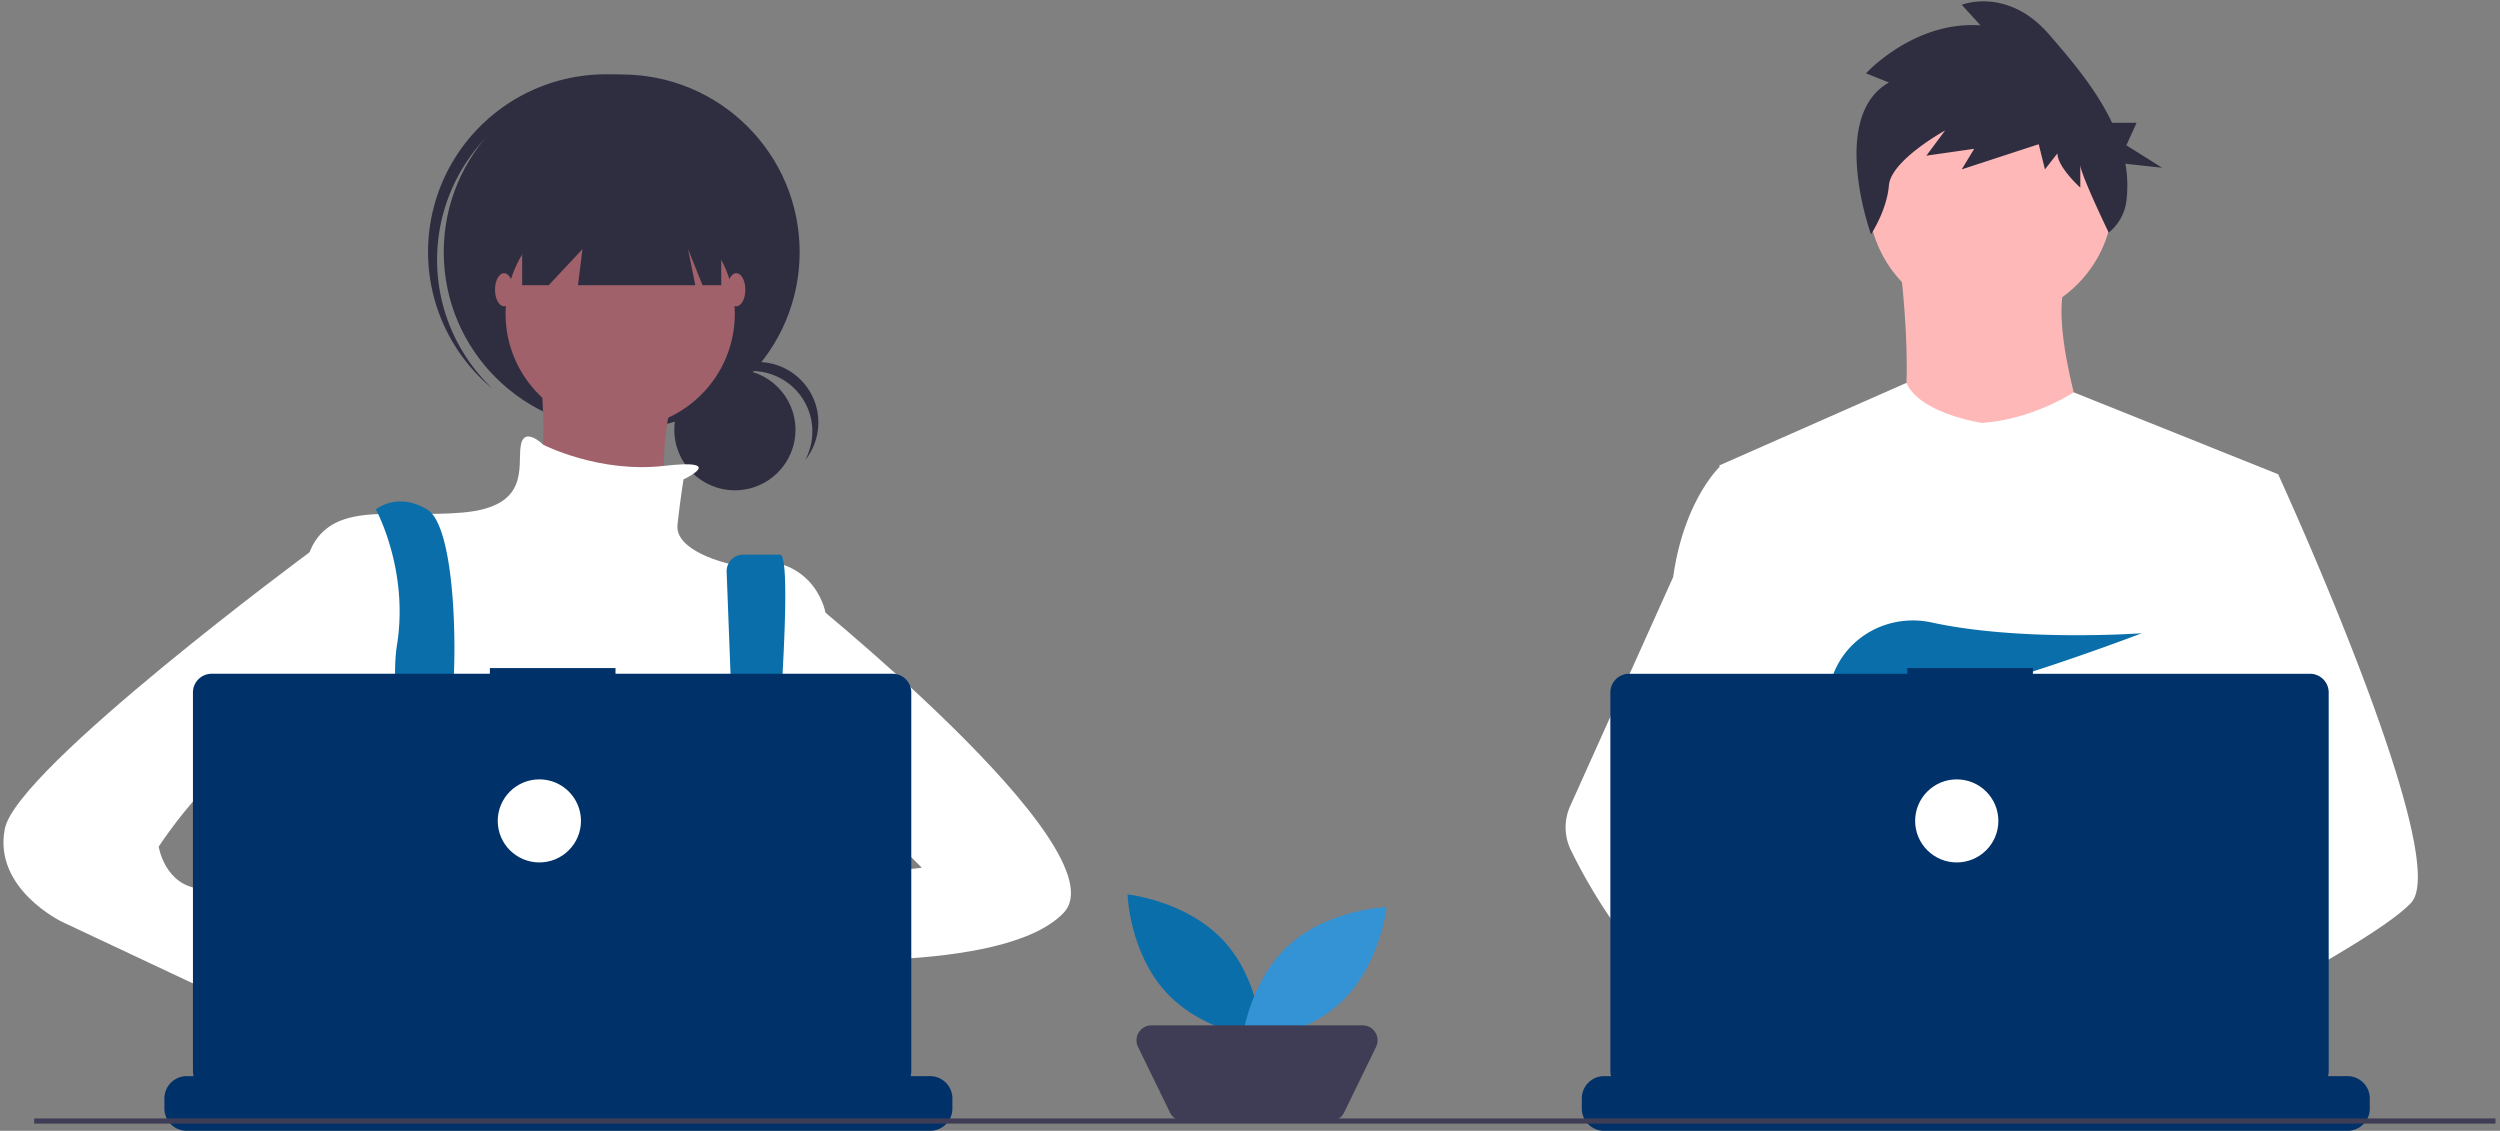 <svg width="493" height="223" fill="none" xmlns="http://www.w3.org/2000/svg"><rect width="100%" height="100%" fill="#808080" stroke="none"/><path d="M241.219 185.439c7.345 7.867 7.725 19.428 7.725 19.428s-11.529-1.192-18.874-9.058c-7.345-7.866-7.725-19.428-7.725-19.428s11.529 1.192 18.874 9.058z" fill="#0A6EAA"/><path d="M264.344 197.718c-7.882 7.33-19.467 7.709-19.467 7.709s1.195-11.506 9.076-18.837c7.882-7.331 19.467-7.71 19.467-7.71s-1.195 11.507-9.076 18.838z" fill="#3393D4"/><path d="M262.384 221.065h-28.989a2.959 2.959 0 01-2.666-1.665l-6.312-12.949a2.953 2.953 0 01.153-2.864 2.962 2.962 0 012.513-1.39h41.613a2.972 2.972 0 012.514 1.39 2.963 2.963 0 01.152 2.864l-6.311 12.949a2.968 2.968 0 01-2.667 1.665z" fill="#3F3D56"/><path d="M392.574 63.147c13.331 0 24.138-10.786 24.138-24.09 0-13.306-10.807-24.092-24.138-24.092-13.331 0-24.138 10.786-24.138 24.091 0 13.305 10.807 24.09 24.138 24.09z" fill="#FFB8B8"/><path d="M374.56 51.102s4.548 34.215-2.448 38.056c-6.997 3.84 41.629 4.19 41.629 4.19s-10.845-29.677-5.947-38.755l-33.234-3.491z" fill="#FFB8B8"/><path d="M449.246 93.52l-4.044 18.379-8.551 38.884-.256 2.129-2.951 24.652-1.963 16.377-1.316 11.001a876.166 876.166 0 01-13.803 6.939s-.499-2.496-1.303-5.69c-5.616 1.68-16.008 4.468-24.815 5.025 3.207 3.568 4.681 6.919 2.682 9.392-6.033 7.457-30.941-8.163-39.652-13.988a23.462 23.462 0 00-.23 4.213l-6.667-5.117.66-11.775 1.113-19.921 1.398-24.983a26.263 26.263 0 01-1.106-3.286c-2.042-7.247-4.52-21.717-6.42-33.852a1181.89 1181.89 0 01-2.922-19.774l-.049-.347 36.905-16.276c2.622 6.071 14.869 7.896 14.869 7.896 10.146-.698 18.099-6.038 18.099-6.038l40.322 16.16z" fill="#fff"/><path d="M419.162 204.9s-1.562.534-4.103 1.29c-5.616 1.681-16.008 4.469-24.815 5.026-7.582.485-13.99-.681-15.161-5.618-.503-2.123.21-3.87 1.762-5.304 4.635-4.289 16.741-5.825 26.342-6.353a176.9 176.9 0 017.307-.242c3.545-.046 5.869.026 5.869.026l.055.216 2.744 10.959z" fill="#FFB8B8"/><path d="M372.493 16.269l-4.514-1.804s9.437-10.369 22.566-9.467L386.853.941s9.026-3.607 17.232 5.86c4.313 4.977 9.304 10.827 12.416 17.417h4.833l-2.017 4.433 7.06 4.433-7.247-.796c.432 2.427.498 4.906.197 7.353a9.511 9.511 0 01-3.491 6.224s-5.597-11.564-5.597-13.367v4.508s-4.513-4.057-4.513-6.762l-2.462 3.156-1.231-4.96-15.18 4.96 2.461-4.057-9.436 1.352 3.692-4.96s-10.667 5.861-11.077 10.82c-.411 4.96-3.533 9.659-3.533 9.659s-8.366-23.183 3.533-29.945z" fill="#2F2E41"/><path d="M475.484 178.014c-2.459 2.66-8.551 6.666-15.937 11.004a399.063 399.063 0 01-8.655 4.924c-7.12 3.941-14.574 7.846-20.726 11.001-8.002 4.105-13.802 6.938-13.802 6.938s-.499-2.496-1.303-5.69c-1.077-4.275-2.699-9.802-4.389-12.249a8.527 8.527 0 00-.177-.243c-.493-.645-.988-1.022-1.477-1.022l24.427-15.112 10.557-6.533-7.606-18.119-9.538-22.73 5.757-18.283 5.787-18.379h10.845s3.591 7.823 8.183 18.732a702.928 702.928 0 012.117 5.088c9.447 22.933 21.225 54.956 15.937 60.673z" fill="#fff"/><path d="M392.925 220.608c-6.033 7.457-30.94-8.163-39.651-13.988a139.033 139.033 0 01-3.027-2.071l7.97-10.608 2.524-3.358a175.183 175.183 0 005.964 3.358c2.879 1.688 6.493 3.892 10.14 6.353 5.032 3.397 10.119 7.273 13.399 10.922 3.207 3.568 4.68 6.919 2.681 9.392z" fill="#FFB8B8"/><path d="M366.339 193.725a15.785 15.785 0 00-2.659.216c-7.547 1.294-9.772 8.112-10.406 12.679a23.553 23.553 0 00-.229 4.213l-6.667-5.118-2.429-1.864c-5.846-2.034-11.055-5.648-15.572-9.91a78.163 78.163 0 01-10.487-12.413 109.215 109.215 0 01-8.114-13.89 10.19 10.19 0 01-.142-8.665l8.256-18.362 12.066-26.838c.089-.639.186-1.263.292-1.874 2.393-13.694 8.804-19.774 8.804-19.774h4.897l3.276 19.774 4.07 24.567-2.852 9.285-6.591 21.441 6.299 6.828 18.188 19.705z" fill="#fff"/><path d="M371.881 134.262l4.187 4.875c1.556-.296 3.18-.643 4.853-1.034l-1.202-3.841 2.94 3.424c17.724-4.351 39.693-12.81 39.693-12.81s-23.718 1.736-41.427-2.125c-7.835-1.709-15.897 2.168-19.112 9.501-1.869 4.262-1.576 7.955 5.053 7.955a43.875 43.875 0 006.68-.627l-1.665-5.318z" fill="#0A6EAA"/><path d="M467.326 216.612v1.988a4.36 4.36 0 01-.299 1.596 4.398 4.398 0 01-.318.655 4.416 4.416 0 01-3.791 2.149H316.34a4.406 4.406 0 01-4.11-2.804 4.379 4.379 0 01-.298-1.596v-1.988a4.4 4.4 0 014.408-4.4h8.449v-.927a.186.186 0 01.113-.17.194.194 0 01.071-.013h4.408c.024 0 .048.004.071.013.022.01.042.023.059.04a.186.186 0 01.054.13v.927h2.754v-.927a.186.186 0 01.113-.17.194.194 0 01.071-.013h4.408c.024 0 .048.004.07.013.023.01.043.023.06.04a.186.186 0 01.054.13v.927h2.757v-.927a.186.186 0 01.114-.17.185.185 0 01.07-.013h4.408c.024 0 .048.004.071.013.022.01.042.023.059.04a.186.186 0 01.054.13v.927h2.754v-.927a.186.186 0 01.113-.17.194.194 0 01.071-.013h4.408c.024 0 .048.004.071.013.022.01.042.023.059.04a.186.186 0 01.054.13v.927h2.754v-.927a.186.186 0 01.113-.17.194.194 0 01.071-.013h4.408c.024 0 .048.004.071.013.022.01.042.023.059.04a.186.186 0 01.054.13v.927h2.757v-.927a.186.186 0 01.114-.17.185.185 0 01.07-.013h4.408c.024 0 .048.004.071.013.022.01.042.023.059.04a.186.186 0 01.054.13v.927h2.754v-.927a.186.186 0 01.114-.17.185.185 0 01.07-.013h34.531c.024 0 .048.004.071.013.022.01.042.023.059.04a.186.186 0 01.054.13v.927h2.757v-.927a.186.186 0 01.114-.17.185.185 0 01.07-.013h4.408a.185.185 0 01.184.183v.927h2.754v-.927a.186.186 0 01.114-.17.185.185 0 01.07-.013h4.408a.19.19 0 01.071.013c.022.01.042.023.059.04a.162.162 0 01.04.06c.01.022.014.046.014.07v.927h2.754v-.927a.186.186 0 01.114-.17.185.185 0 01.07-.013h4.408c.024 0 .048.004.071.013.022.01.042.023.059.04a.186.186 0 01.054.13v.927h2.757v-.927a.186.186 0 01.114-.17.185.185 0 01.07-.013h4.409a.182.182 0 01.18.183v.927h2.757v-.927a.186.186 0 01.114-.17.185.185 0 01.07-.013h4.408c.025 0 .049.004.071.013a.173.173 0 01.099.1c.01.022.014.046.014.07v.927h2.754v-.927a.186.186 0 01.114-.17.185.185 0 01.07-.013h4.408a.19.19 0 01.071.013c.022.01.042.023.059.04a.162.162 0 01.04.06c.01.022.014.046.014.07v.927h12.858a4.418 4.418 0 013.117 1.288 4.403 4.403 0 011.291 3.112z" fill="#003269"/><path d="M455.523 132.867h-54.634v-1.124h-24.773v1.124h-54.859a3.706 3.706 0 00-2.613 1.08 3.692 3.692 0 00-1.082 2.608v74.665c0 .978.389 1.916 1.082 2.608a3.697 3.697 0 002.613 1.08h134.266c.98 0 1.92-.388 2.614-1.08a3.685 3.685 0 001.082-2.608v-74.665a3.692 3.692 0 00-3.696-3.688z" fill="#003269"/><path d="M385.871 170.072c4.532 0 8.206-3.667 8.206-8.19s-3.674-8.19-8.206-8.19-8.206 3.667-8.206 8.19 3.674 8.19 8.206 8.19z" fill="#fff"/><path d="M144.921 96.687c6.598 0 11.947-5.338 11.947-11.923s-5.349-11.924-11.947-11.924c-6.598 0-11.946 5.339-11.946 11.924 0 6.585 5.348 11.923 11.946 11.923z" fill="#2F2E41"/><path d="M148.25 73.169a11.963 11.963 0 0110.258 5.812 11.922 11.922 0 011.686 5.85 11.92 11.92 0 01-1.427 5.92 11.897 11.897 0 00.717-13.888 11.953 11.953 0 00-12.957-5.116 11.949 11.949 0 00-7.604 5.905 11.914 11.914 0 019.327-4.483z" fill="#2F2E41"/><path d="M122.598 84.739c19.381 0 35.093-15.682 35.093-35.026 0-19.343-15.712-35.025-35.093-35.025-19.382 0-35.094 15.682-35.094 35.026 0 19.343 15.712 35.025 35.094 35.025z" fill="#2F2E41"/><path d="M95.054 27.982a35.112 35.112 0 0123.574-11.65 35.132 35.132 0 0125.061 7.977c-.287-.272-.571-.546-.869-.81a35.134 35.134 0 00-25.375-8.789 35.12 35.12 0 00-24.169 11.694 34.984 34.984 0 00-8.805 25.326 35 35 0 0011.717 24.122c.298.264.605.514.909.766a34.989 34.989 0 01-10.873-23.906 34.978 34.978 0 018.83-24.73z" fill="#2F2E41"/><path d="M122.3 84.442c12.483 0 22.603-10.1 22.603-22.559 0-12.459-10.12-22.558-22.603-22.558-12.483 0-22.602 10.1-22.602 22.558 0 12.459 10.119 22.559 22.602 22.559z" fill="#A0616A"/><path d="M106.24 69.007s2.974 27.307-1.784 30.276c-4.758 2.968 27.361 7.123 27.361 7.123s-4.758-29.682 7.138-37.4H106.24z" fill="#A0616A"/><path d="M134.791 94.533s8.857-4.127-3.899-2.657c-12.756 1.47-23.761-4.17-23.761-4.17s-3.865-3.858-4.46.297c-.595 4.156 1.785 11.873-11.301 13.06-13.086 1.188-24.982-2.374-29.74 6.531-4.759 8.904-2.38 47.491-2.38 47.491s8.923 32.057 16.06 36.806c7.138 4.749 69.592-1.781 69.592-1.781l17.844-32.057v-37.399s-2.379-13.06-19.033-9.499c0 0-10.707-2.374-10.112-7.717.595-5.343 1.19-8.905 1.19-8.905z" fill="#fff"/><path d="M77.672 214.577c.367-1.598.613-2.502.613-2.502l-.19-1.301-1.96-13.281-.824-5.602c7.136-2.968 8.922-16.623 8.922-16.623l.27-.16 1.217-.728v-.003l4.372-2.618.089-.052 1.766 1.173 3.588 2.388a42.259 42.259 0 0033.221 7.597 36.551 36.551 0 007.819-2.254l8.653-2.879.269-.089.266.04 5.074.766.092.017.42.062-1.175 8.108-1.703 11.784c4.5 2.378 8.501 6.847 12 12.354a71.38 71.38 0 012.252 3.803 93.303 93.303 0 012.708 5.291c.105.216.207.436.309.655.331.711.659 1.429.978 2.15H76.096a225.98 225.98 0 01.364-2.15 125.776 125.776 0 011.211-5.946z" fill="#2F2E41"/><path d="M74.122 100.47s6.543 11.873 4.164 26.714c-2.38 14.841 7.137 51.647 7.137 51.647l7.138-1.781s-4.758-30.869-3.569-37.993c1.19-7.124 1.19-35.025-4.758-38.587-5.948-3.562-10.112 0-10.112 0zm69.174 12.338l2.5 65.726 4.758 2.968s6.841-72.127 3.272-72.127h-7.262a3.269 3.269 0 00-3.268 3.433z" fill="#0A6EAA"/><path d="M88.694 177.347a2.971 2.971 0 002.974-2.968 2.971 2.971 0 00-2.974-2.968 2.971 2.971 0 00-2.974 2.968 2.971 2.971 0 002.974 2.968zm59.479 2.968a2.97 2.97 0 002.974-2.968 2.97 2.97 0 00-2.974-2.968 2.971 2.971 0 00-2.974 2.968 2.971 2.971 0 002.974 2.968z" fill="#3393D4"/><path d="M102.969 33.685v22.558h5.234l6.662-7.123-.892 7.123h23.138l-1.428-7.123 2.855 7.123h3.688V33.685h-39.257z" fill="#2F2E41"/><path d="M99.4 60.399c.985 0 1.784-1.462 1.784-3.265 0-1.803-.799-3.265-1.784-3.265-.986 0-1.785 1.462-1.785 3.265 0 1.803.8 3.265 1.785 3.265zm45.799 0c.986 0 1.785-1.462 1.785-3.265 0-1.803-.799-3.265-1.785-3.265-.985 0-1.784 1.462-1.784 3.265 0 1.803.799 3.265 1.784 3.265zm12.194 116.651s-27.063-5.046-28.848 3.859c-1.784 8.904 30.038 5.046 30.038 5.046l-1.19-8.905z" fill="#A0616A"/><path d="M156.8 115.905s64.833 51.647 52.937 64.113c-11.896 12.467-57.101 8.905-57.101 8.905l2.974-14.841 26.172-2.968-13.086-13.06-11.896 1.187v-43.336z" fill="#fff"/><path d="M61.037 201.983l8.327 6.53s5.948 18.403 14.87 13.061c8.922-5.343-8.327-24.34-8.327-24.34l-10.112-3.562-4.758 8.311z" fill="#A0616A"/><path d="M69.363 106.406l-8.305 2.495S3.34 151.523.961 163.396c-2.38 11.873 11.3 18.403 11.3 18.403l51.749 24.34 5.353-14.248-24.387-12.466s1.784-3.562-5.353-4.156c-7.138-.594-8.327-8.311-8.327-8.311s14.275-21.965 22.007-17.216c7.733 4.75 10.112 8.311 10.112 8.311l5.948-51.647z" fill="#fff"/><path d="M187.813 216.612v1.988a4.38 4.38 0 01-.617 2.251 4.41 4.41 0 01-3.792 2.149H36.827a4.407 4.407 0 01-4.11-2.804 4.367 4.367 0 01-.298-1.596v-1.988a4.39 4.39 0 011.29-3.112 4.414 4.414 0 013.118-1.288h8.449v-.927a.182.182 0 01.053-.13.2.2 0 01.06-.04.188.188 0 01.07-.013h4.409c.024 0 .048.004.07.013a.2.2 0 01.06.04.191.191 0 01.054.13v.927h2.754v-.927a.182.182 0 01.053-.13.198.198 0 01.06-.04.188.188 0 01.07-.013h4.409c.024 0 .048.004.07.013a.178.178 0 01.1.1.186.186 0 01.014.07v.927h2.757v-.927c0-.024.005-.048.014-.07a.176.176 0 01.04-.06.2.2 0 01.06-.04.188.188 0 01.07-.013h4.408c.024 0 .048.004.07.013a.178.178 0 01.1.1.18.18 0 01.014.07v.927h2.754v-.927a.18.18 0 01.054-.13.2.2 0 01.06-.04.188.188 0 01.07-.013h4.408c.024 0 .048.004.07.013a.2.2 0 01.06.04.191.191 0 01.054.13v.927h2.754v-.927a.182.182 0 01.054-.13.198.198 0 01.06-.04.188.188 0 01.07-.013h4.408c.024 0 .048.004.07.013a.2.2 0 01.06.04.182.182 0 01.054.13v.927h2.757v-.927a.18.18 0 01.054-.13.2.2 0 01.06-.04.188.188 0 01.07-.013h4.408c.024 0 .048.004.07.013a.178.178 0 01.1.1c.01.022.014.046.014.07v.927h2.754v-.927c0-.024.005-.048.014-.07a.176.176 0 01.04-.06.2.2 0 01.06-.04.188.188 0 01.07-.013h34.531c.024 0 .048.004.07.013.023.01.043.023.06.04a.186.186 0 01.054.13v.927h2.757v-.927a.186.186 0 01.114-.17.185.185 0 01.07-.013h4.408c.049 0 .095.02.13.054.034.034.054.08.054.129v.927h2.754v-.927a.186.186 0 01.113-.17.194.194 0 01.071-.013h4.408c.024 0 .048.004.071.013.022.01.042.023.059.04a.186.186 0 01.054.13v.927h2.754v-.927a.186.186 0 01.113-.17.194.194 0 01.071-.013h4.408c.024 0 .048.004.071.013.022.01.042.023.059.04a.186.186 0 01.054.13v.927h2.757v-.927a.186.186 0 01.114-.17.185.185 0 01.07-.013h4.408c.049 0 .095.02.128.054a.185.185 0 01.053.129v.927h2.757v-.927a.186.186 0 01.114-.17.185.185 0 01.07-.013h4.408c.024 0 .048.004.071.013.022.01.042.023.059.04a.186.186 0 01.054.13v.927h2.754v-.927a.186.186 0 01.113-.17.194.194 0 01.071-.013h4.408c.024 0 .048.004.071.013.022.01.042.023.059.04a.186.186 0 01.054.13v.927h12.857a4.423 4.423 0 013.118 1.288 4.4 4.4 0 011.291 3.112z" fill="#003269"/><path d="M176.01 132.865h-54.634v-1.124H96.603v1.124h-54.86c-.98 0-1.92.388-2.612 1.08a3.685 3.685 0 00-1.083 2.608v74.665c0 .978.39 1.916 1.083 2.608a3.698 3.698 0 002.613 1.08H176.01c.98 0 1.92-.388 2.613-1.08a3.686 3.686 0 001.083-2.608v-74.665c0-.978-.39-1.916-1.083-2.608a3.697 3.697 0 00-2.613-1.08z" fill="#003269"/><path d="M106.36 170.071c4.533 0 8.207-3.667 8.207-8.19 0-4.524-3.674-8.191-8.207-8.191-4.532 0-8.206 3.667-8.206 8.191 0 4.523 3.674 8.19 8.206 8.19z" fill="#fff"/><path d="M492.111 220.555H6.734v1.02H492.11v-1.02z" fill="#3F3D56"/></svg>